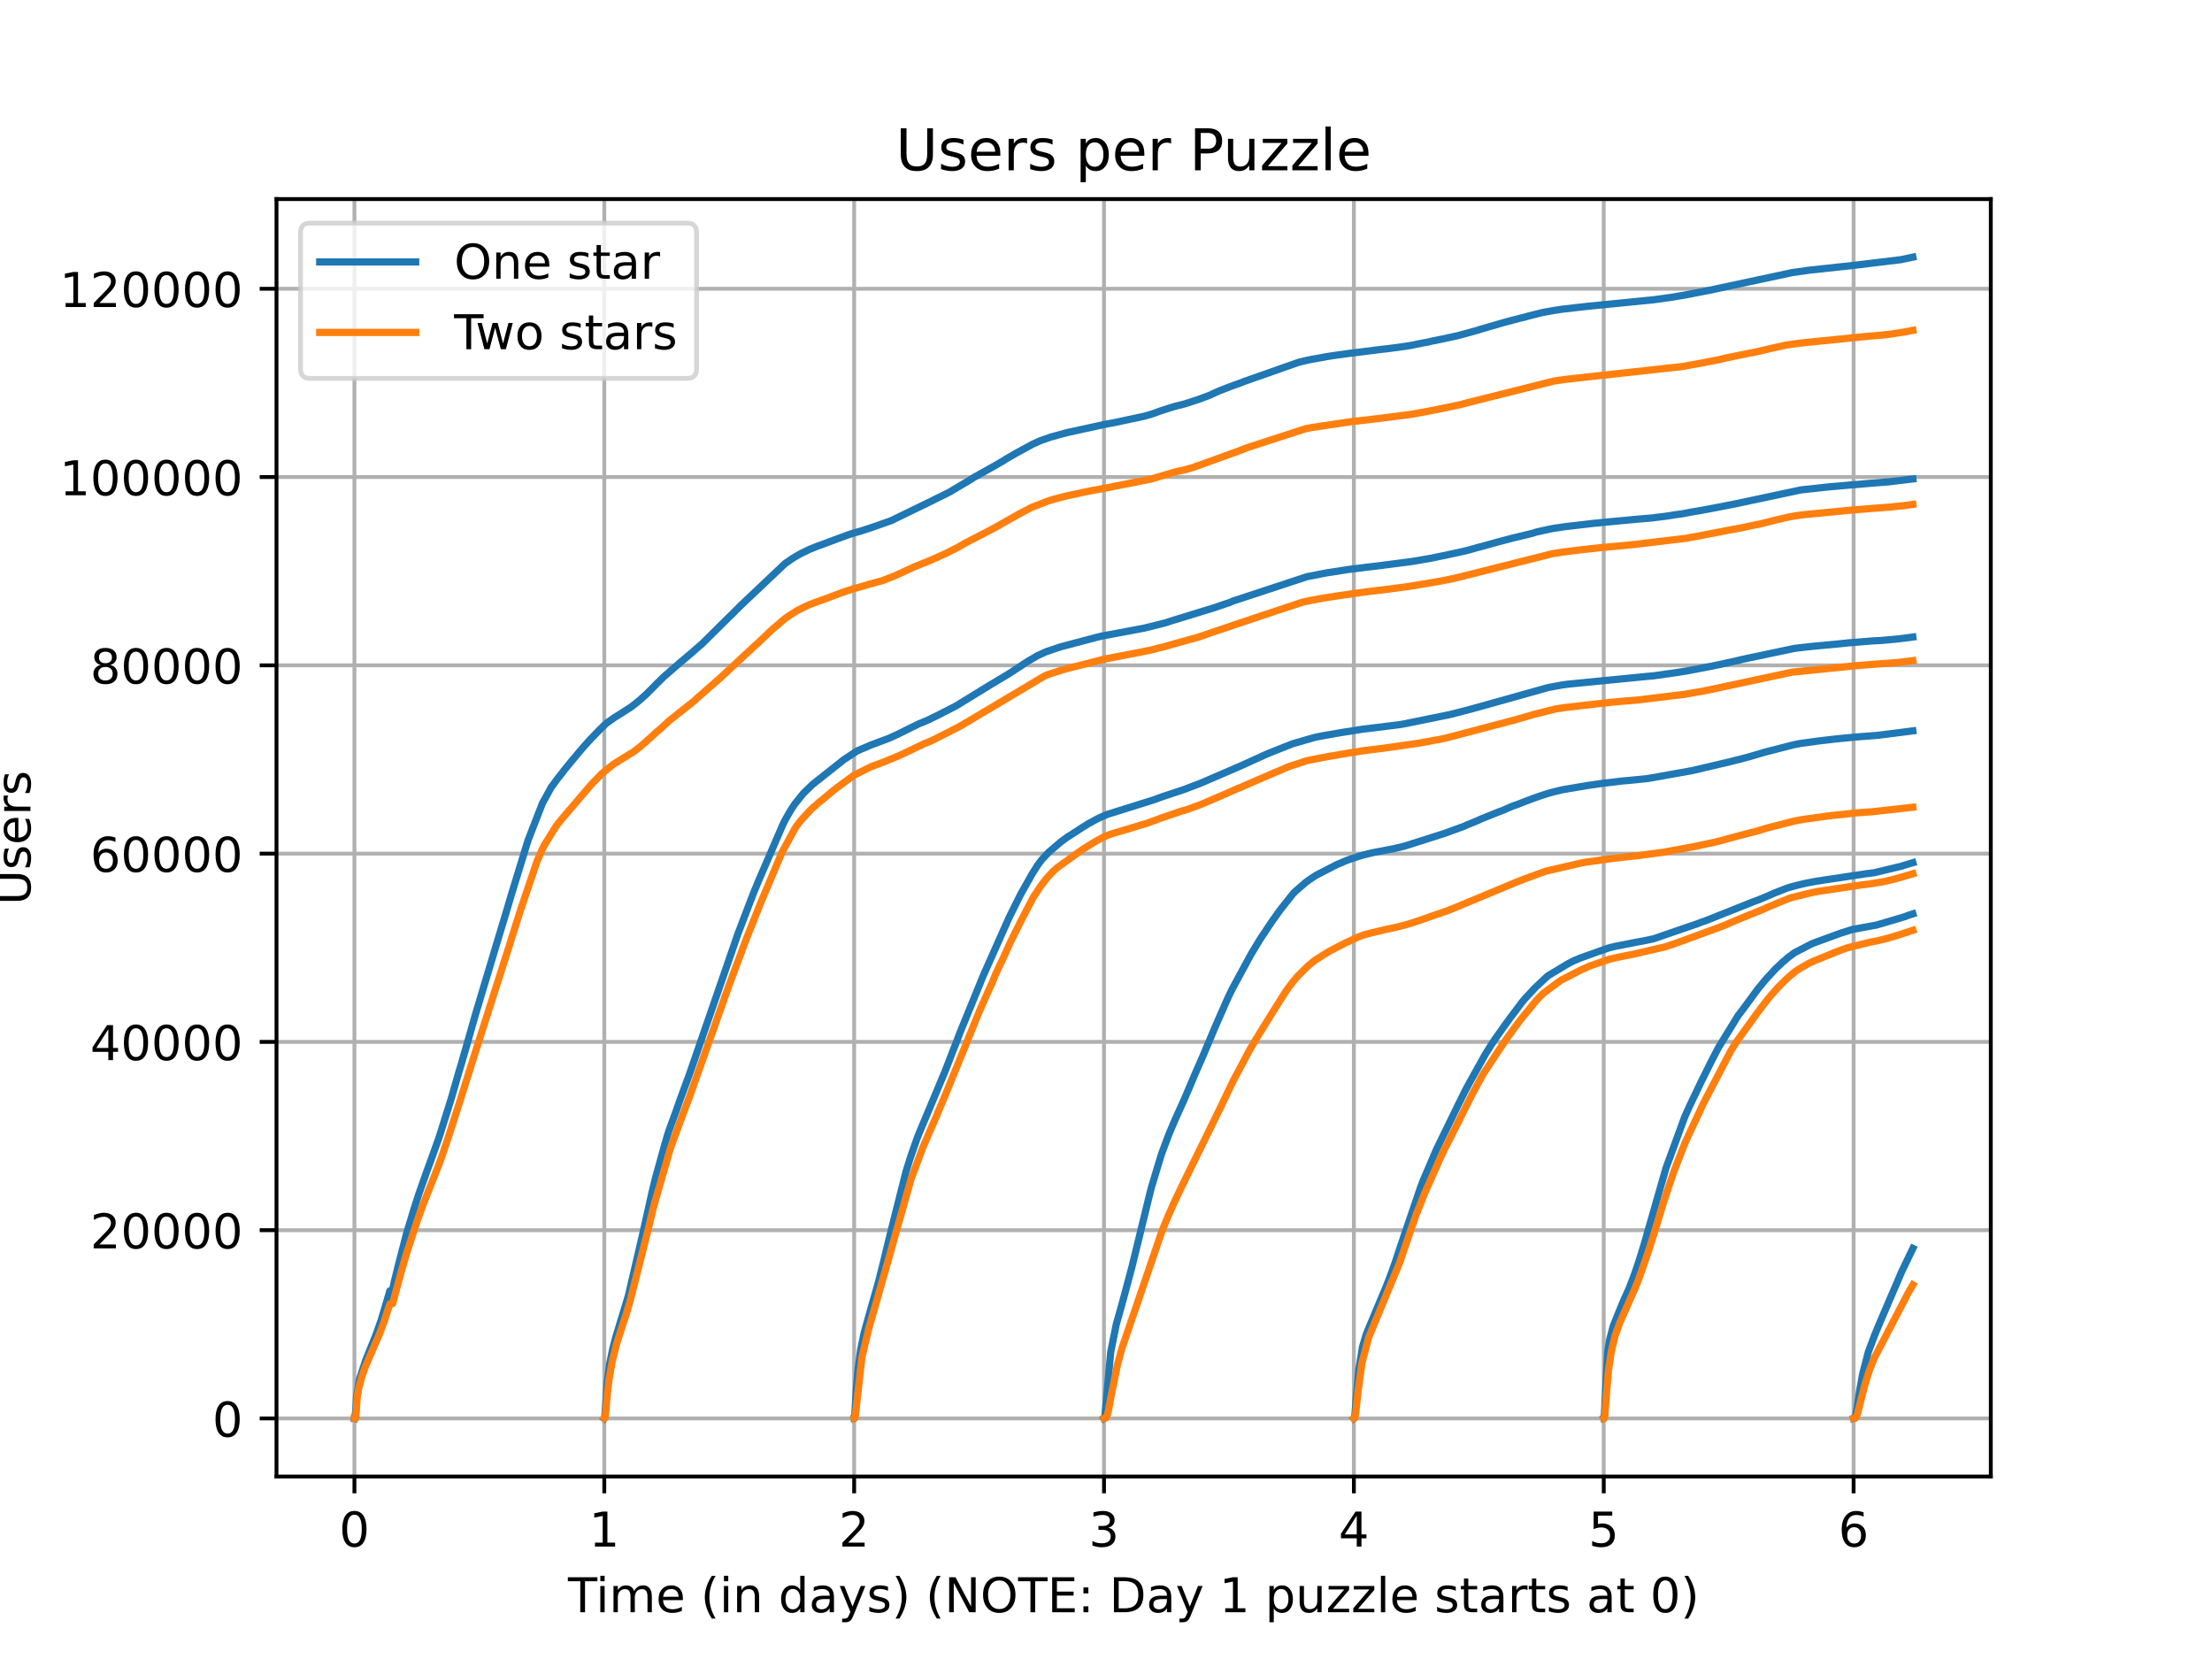 <?xml version="1.0" encoding="utf-8" standalone="no"?>
<!DOCTYPE svg PUBLIC "-//W3C//DTD SVG 1.1//EN"
  "http://www.w3.org/Graphics/SVG/1.1/DTD/svg11.dtd">
<!-- Created with matplotlib (https://matplotlib.org/) -->
<svg height="345.6pt" version="1.1" viewBox="0 0 460.8 345.6" width="460.8pt" xmlns="http://www.w3.org/2000/svg" xmlns:xlink="http://www.w3.org/1999/xlink">
 <defs>
  <style type="text/css">*{stroke-linecap:butt;stroke-linejoin:round;}</style>
 </defs>
 <g id="figure_1">
  <g id="patch_1">
   <path d="M 0 345.6 
L 460.8 345.6 
L 460.8 0 
L 0 0 
z
" style="fill:#ffffff;"/>
  </g>
  <g id="axes_1">
   <g id="patch_2">
    <path d="M 57.6 307.584 
L 414.72 307.584 
L 414.72 41.472 
L 57.6 41.472 
z
" style="fill:#ffffff;"/>
   </g>
   <g id="matplotlib.axis_1">
    <g id="xtick_1">
     <g id="line2d_1">
      <path clip-path="url(#p10bacda19c)" d="M 73.833 307.584 
L 73.833 41.472 
" style="fill:none;stroke:#b0b0b0;stroke-linecap:square;stroke-width:0.8;"/>
     </g>
     <g id="line2d_2">
      <defs>
       <path d="M 0 0 
L 0 3.5 
" id="ma9c0b38d3c" style="stroke:#000000;stroke-width:0.8;"/>
      </defs>
      <g>
       <use style="stroke:#000000;stroke-width:0.8;" x="73.833" xlink:href="#ma9c0b38d3c" y="307.584"/>
      </g>
     </g>
     <g id="text_1">
      <!-- 0 -->
      <g transform="translate(70.651 322.182)scale(0.1 -0.1)">
       <defs>
        <path d="M 31.781 66.406 
Q 24.172 66.406 20.328 58.906 
Q 16.5 51.422 16.5 36.375 
Q 16.5 21.391 20.328 13.891 
Q 24.172 6.391 31.781 6.391 
Q 39.453 6.391 43.281 13.891 
Q 47.125 21.391 47.125 36.375 
Q 47.125 51.422 43.281 58.906 
Q 39.453 66.406 31.781 66.406 
z
M 31.781 74.219 
Q 44.047 74.219 50.516 64.516 
Q 56.984 54.828 56.984 36.375 
Q 56.984 17.969 50.516 8.266 
Q 44.047 -1.422 31.781 -1.422 
Q 19.531 -1.422 13.062 8.266 
Q 6.594 17.969 6.594 36.375 
Q 6.594 54.828 13.062 64.516 
Q 19.531 74.219 31.781 74.219 
z
" id="DejaVuSans-48"/>
       </defs>
       <use xlink:href="#DejaVuSans-48"/>
      </g>
     </g>
    </g>
    <g id="xtick_2">
     <g id="line2d_3">
      <path clip-path="url(#p10bacda19c)" d="M 125.884 307.584 
L 125.884 41.472 
" style="fill:none;stroke:#b0b0b0;stroke-linecap:square;stroke-width:0.8;"/>
     </g>
     <g id="line2d_4">
      <g>
       <use style="stroke:#000000;stroke-width:0.8;" x="125.884" xlink:href="#ma9c0b38d3c" y="307.584"/>
      </g>
     </g>
     <g id="text_2">
      <!-- 1 -->
      <g transform="translate(122.703 322.182)scale(0.1 -0.1)">
       <defs>
        <path d="M 12.406 8.297 
L 28.516 8.297 
L 28.516 63.922 
L 10.984 60.406 
L 10.984 69.391 
L 28.422 72.906 
L 38.281 72.906 
L 38.281 8.297 
L 54.391 8.297 
L 54.391 0 
L 12.406 0 
z
" id="DejaVuSans-49"/>
       </defs>
       <use xlink:href="#DejaVuSans-49"/>
      </g>
     </g>
    </g>
    <g id="xtick_3">
     <g id="line2d_5">
      <path clip-path="url(#p10bacda19c)" d="M 177.936 307.584 
L 177.936 41.472 
" style="fill:none;stroke:#b0b0b0;stroke-linecap:square;stroke-width:0.8;"/>
     </g>
     <g id="line2d_6">
      <g>
       <use style="stroke:#000000;stroke-width:0.8;" x="177.936" xlink:href="#ma9c0b38d3c" y="307.584"/>
      </g>
     </g>
     <g id="text_3">
      <!-- 2 -->
      <g transform="translate(174.754 322.182)scale(0.1 -0.1)">
       <defs>
        <path d="M 19.188 8.297 
L 53.609 8.297 
L 53.609 0 
L 7.328 0 
L 7.328 8.297 
Q 12.938 14.109 22.625 23.891 
Q 32.328 33.688 34.812 36.531 
Q 39.547 41.844 41.422 45.531 
Q 43.312 49.219 43.312 52.781 
Q 43.312 58.594 39.234 62.25 
Q 35.156 65.922 28.609 65.922 
Q 23.969 65.922 18.812 64.312 
Q 13.672 62.703 7.812 59.422 
L 7.812 69.391 
Q 13.766 71.781 18.938 73 
Q 24.125 74.219 28.422 74.219 
Q 39.75 74.219 46.484 68.547 
Q 53.219 62.891 53.219 53.422 
Q 53.219 48.922 51.531 44.891 
Q 49.859 40.875 45.406 35.406 
Q 44.188 33.984 37.641 27.219 
Q 31.109 20.453 19.188 8.297 
z
" id="DejaVuSans-50"/>
       </defs>
       <use xlink:href="#DejaVuSans-50"/>
      </g>
     </g>
    </g>
    <g id="xtick_4">
     <g id="line2d_7">
      <path clip-path="url(#p10bacda19c)" d="M 229.987 307.584 
L 229.987 41.472 
" style="fill:none;stroke:#b0b0b0;stroke-linecap:square;stroke-width:0.8;"/>
     </g>
     <g id="line2d_8">
      <g>
       <use style="stroke:#000000;stroke-width:0.8;" x="229.987" xlink:href="#ma9c0b38d3c" y="307.584"/>
      </g>
     </g>
     <g id="text_4">
      <!-- 3 -->
      <g transform="translate(226.806 322.182)scale(0.1 -0.1)">
       <defs>
        <path d="M 40.578 39.312 
Q 47.656 37.797 51.625 33 
Q 55.609 28.219 55.609 21.188 
Q 55.609 10.406 48.188 4.484 
Q 40.766 -1.422 27.094 -1.422 
Q 22.516 -1.422 17.656 -0.516 
Q 12.797 0.391 7.625 2.203 
L 7.625 11.719 
Q 11.719 9.328 16.594 8.109 
Q 21.484 6.891 26.812 6.891 
Q 36.078 6.891 40.938 10.547 
Q 45.797 14.203 45.797 21.188 
Q 45.797 27.641 41.281 31.266 
Q 36.766 34.906 28.719 34.906 
L 20.219 34.906 
L 20.219 43.016 
L 29.109 43.016 
Q 36.375 43.016 40.234 45.922 
Q 44.094 48.828 44.094 54.297 
Q 44.094 59.906 40.109 62.906 
Q 36.141 65.922 28.719 65.922 
Q 24.656 65.922 20.016 65.031 
Q 15.375 64.156 9.812 62.312 
L 9.812 71.094 
Q 15.438 72.656 20.344 73.438 
Q 25.25 74.219 29.594 74.219 
Q 40.828 74.219 47.359 69.109 
Q 53.906 64.016 53.906 55.328 
Q 53.906 49.266 50.438 45.094 
Q 46.969 40.922 40.578 39.312 
z
" id="DejaVuSans-51"/>
       </defs>
       <use xlink:href="#DejaVuSans-51"/>
      </g>
     </g>
    </g>
    <g id="xtick_5">
     <g id="line2d_9">
      <path clip-path="url(#p10bacda19c)" d="M 282.038 307.584 
L 282.038 41.472 
" style="fill:none;stroke:#b0b0b0;stroke-linecap:square;stroke-width:0.8;"/>
     </g>
     <g id="line2d_10">
      <g>
       <use style="stroke:#000000;stroke-width:0.8;" x="282.038" xlink:href="#ma9c0b38d3c" y="307.584"/>
      </g>
     </g>
     <g id="text_5">
      <!-- 4 -->
      <g transform="translate(278.857 322.182)scale(0.1 -0.1)">
       <defs>
        <path d="M 37.797 64.312 
L 12.891 25.391 
L 37.797 25.391 
z
M 35.203 72.906 
L 47.609 72.906 
L 47.609 25.391 
L 58.016 25.391 
L 58.016 17.188 
L 47.609 17.188 
L 47.609 0 
L 37.797 0 
L 37.797 17.188 
L 4.891 17.188 
L 4.891 26.703 
z
" id="DejaVuSans-52"/>
       </defs>
       <use xlink:href="#DejaVuSans-52"/>
      </g>
     </g>
    </g>
    <g id="xtick_6">
     <g id="line2d_11">
      <path clip-path="url(#p10bacda19c)" d="M 334.09 307.584 
L 334.09 41.472 
" style="fill:none;stroke:#b0b0b0;stroke-linecap:square;stroke-width:0.8;"/>
     </g>
     <g id="line2d_12">
      <g>
       <use style="stroke:#000000;stroke-width:0.8;" x="334.09" xlink:href="#ma9c0b38d3c" y="307.584"/>
      </g>
     </g>
     <g id="text_6">
      <!-- 5 -->
      <g transform="translate(330.909 322.182)scale(0.1 -0.1)">
       <defs>
        <path d="M 10.797 72.906 
L 49.516 72.906 
L 49.516 64.594 
L 19.828 64.594 
L 19.828 46.734 
Q 21.969 47.469 24.109 47.828 
Q 26.266 48.188 28.422 48.188 
Q 40.625 48.188 47.75 41.5 
Q 54.891 34.812 54.891 23.391 
Q 54.891 11.625 47.562 5.094 
Q 40.234 -1.422 26.906 -1.422 
Q 22.312 -1.422 17.547 -0.641 
Q 12.797 0.141 7.719 1.703 
L 7.719 11.625 
Q 12.109 9.234 16.797 8.062 
Q 21.484 6.891 26.703 6.891 
Q 35.156 6.891 40.078 11.328 
Q 45.016 15.766 45.016 23.391 
Q 45.016 31 40.078 35.438 
Q 35.156 39.891 26.703 39.891 
Q 22.75 39.891 18.812 39.016 
Q 14.891 38.141 10.797 36.281 
z
" id="DejaVuSans-53"/>
       </defs>
       <use xlink:href="#DejaVuSans-53"/>
      </g>
     </g>
    </g>
    <g id="xtick_7">
     <g id="line2d_13">
      <path clip-path="url(#p10bacda19c)" d="M 386.141 307.584 
L 386.141 41.472 
" style="fill:none;stroke:#b0b0b0;stroke-linecap:square;stroke-width:0.8;"/>
     </g>
     <g id="line2d_14">
      <g>
       <use style="stroke:#000000;stroke-width:0.8;" x="386.141" xlink:href="#ma9c0b38d3c" y="307.584"/>
      </g>
     </g>
     <g id="text_7">
      <!-- 6 -->
      <g transform="translate(382.96 322.182)scale(0.1 -0.1)">
       <defs>
        <path d="M 33.016 40.375 
Q 26.375 40.375 22.484 35.828 
Q 18.609 31.297 18.609 23.391 
Q 18.609 15.531 22.484 10.953 
Q 26.375 6.391 33.016 6.391 
Q 39.656 6.391 43.531 10.953 
Q 47.406 15.531 47.406 23.391 
Q 47.406 31.297 43.531 35.828 
Q 39.656 40.375 33.016 40.375 
z
M 52.594 71.297 
L 52.594 62.312 
Q 48.875 64.062 45.094 64.984 
Q 41.312 65.922 37.594 65.922 
Q 27.828 65.922 22.672 59.328 
Q 17.531 52.734 16.797 39.406 
Q 19.672 43.656 24.016 45.922 
Q 28.375 48.188 33.594 48.188 
Q 44.578 48.188 50.953 41.516 
Q 57.328 34.859 57.328 23.391 
Q 57.328 12.156 50.688 5.359 
Q 44.047 -1.422 33.016 -1.422 
Q 20.359 -1.422 13.672 8.266 
Q 6.984 17.969 6.984 36.375 
Q 6.984 53.656 15.188 63.938 
Q 23.391 74.219 37.203 74.219 
Q 40.922 74.219 44.703 73.484 
Q 48.484 72.75 52.594 71.297 
z
" id="DejaVuSans-54"/>
       </defs>
       <use xlink:href="#DejaVuSans-54"/>
      </g>
     </g>
    </g>
    <g id="text_8">
     <!-- Time (in days) (NOTE: Day 1 puzzle starts at 0) -->
     <g transform="translate(118.321 335.861)scale(0.1 -0.1)">
      <defs>
       <path d="M -0.297 72.906 
L 61.375 72.906 
L 61.375 64.594 
L 35.5 64.594 
L 35.5 0 
L 25.594 0 
L 25.594 64.594 
L -0.297 64.594 
z
" id="DejaVuSans-84"/>
       <path d="M 9.422 54.688 
L 18.406 54.688 
L 18.406 0 
L 9.422 0 
z
M 9.422 75.984 
L 18.406 75.984 
L 18.406 64.594 
L 9.422 64.594 
z
" id="DejaVuSans-105"/>
       <path d="M 52 44.188 
Q 55.375 50.25 60.062 53.125 
Q 64.75 56 71.094 56 
Q 79.641 56 84.281 50.016 
Q 88.922 44.047 88.922 33.016 
L 88.922 0 
L 79.891 0 
L 79.891 32.719 
Q 79.891 40.578 77.094 44.375 
Q 74.312 48.188 68.609 48.188 
Q 61.625 48.188 57.562 43.547 
Q 53.516 38.922 53.516 30.906 
L 53.516 0 
L 44.484 0 
L 44.484 32.719 
Q 44.484 40.625 41.703 44.406 
Q 38.922 48.188 33.109 48.188 
Q 26.219 48.188 22.156 43.531 
Q 18.109 38.875 18.109 30.906 
L 18.109 0 
L 9.078 0 
L 9.078 54.688 
L 18.109 54.688 
L 18.109 46.188 
Q 21.188 51.219 25.484 53.609 
Q 29.781 56 35.688 56 
Q 41.656 56 45.828 52.969 
Q 50 49.953 52 44.188 
z
" id="DejaVuSans-109"/>
       <path d="M 56.203 29.594 
L 56.203 25.203 
L 14.891 25.203 
Q 15.484 15.922 20.484 11.062 
Q 25.484 6.203 34.422 6.203 
Q 39.594 6.203 44.453 7.469 
Q 49.312 8.734 54.109 11.281 
L 54.109 2.781 
Q 49.266 0.734 44.188 -0.344 
Q 39.109 -1.422 33.891 -1.422 
Q 20.797 -1.422 13.156 6.188 
Q 5.516 13.812 5.516 26.812 
Q 5.516 40.234 12.766 48.109 
Q 20.016 56 32.328 56 
Q 43.359 56 49.781 48.891 
Q 56.203 41.797 56.203 29.594 
z
M 47.219 32.234 
Q 47.125 39.594 43.094 43.984 
Q 39.062 48.391 32.422 48.391 
Q 24.906 48.391 20.391 44.141 
Q 15.875 39.891 15.188 32.172 
z
" id="DejaVuSans-101"/>
       <path id="DejaVuSans-32"/>
       <path d="M 31 75.875 
Q 24.469 64.656 21.281 53.656 
Q 18.109 42.672 18.109 31.391 
Q 18.109 20.125 21.312 9.062 
Q 24.516 -2 31 -13.188 
L 23.188 -13.188 
Q 15.875 -1.703 12.234 9.375 
Q 8.594 20.453 8.594 31.391 
Q 8.594 42.281 12.203 53.312 
Q 15.828 64.359 23.188 75.875 
z
" id="DejaVuSans-40"/>
       <path d="M 54.891 33.016 
L 54.891 0 
L 45.906 0 
L 45.906 32.719 
Q 45.906 40.484 42.875 44.328 
Q 39.844 48.188 33.797 48.188 
Q 26.516 48.188 22.312 43.547 
Q 18.109 38.922 18.109 30.906 
L 18.109 0 
L 9.078 0 
L 9.078 54.688 
L 18.109 54.688 
L 18.109 46.188 
Q 21.344 51.125 25.703 53.562 
Q 30.078 56 35.797 56 
Q 45.219 56 50.047 50.172 
Q 54.891 44.344 54.891 33.016 
z
" id="DejaVuSans-110"/>
       <path d="M 45.406 46.391 
L 45.406 75.984 
L 54.391 75.984 
L 54.391 0 
L 45.406 0 
L 45.406 8.203 
Q 42.578 3.328 38.25 0.953 
Q 33.938 -1.422 27.875 -1.422 
Q 17.969 -1.422 11.734 6.484 
Q 5.516 14.406 5.516 27.297 
Q 5.516 40.188 11.734 48.094 
Q 17.969 56 27.875 56 
Q 33.938 56 38.25 53.625 
Q 42.578 51.266 45.406 46.391 
z
M 14.797 27.297 
Q 14.797 17.391 18.875 11.75 
Q 22.953 6.109 30.078 6.109 
Q 37.203 6.109 41.297 11.75 
Q 45.406 17.391 45.406 27.297 
Q 45.406 37.203 41.297 42.844 
Q 37.203 48.484 30.078 48.484 
Q 22.953 48.484 18.875 42.844 
Q 14.797 37.203 14.797 27.297 
z
" id="DejaVuSans-100"/>
       <path d="M 34.281 27.484 
Q 23.391 27.484 19.188 25 
Q 14.984 22.516 14.984 16.5 
Q 14.984 11.719 18.141 8.906 
Q 21.297 6.109 26.703 6.109 
Q 34.188 6.109 38.703 11.406 
Q 43.219 16.703 43.219 25.484 
L 43.219 27.484 
z
M 52.203 31.203 
L 52.203 0 
L 43.219 0 
L 43.219 8.297 
Q 40.141 3.328 35.547 0.953 
Q 30.953 -1.422 24.312 -1.422 
Q 15.922 -1.422 10.953 3.297 
Q 6 8.016 6 15.922 
Q 6 25.141 12.172 29.828 
Q 18.359 34.516 30.609 34.516 
L 43.219 34.516 
L 43.219 35.406 
Q 43.219 41.609 39.141 45 
Q 35.062 48.391 27.688 48.391 
Q 23 48.391 18.547 47.266 
Q 14.109 46.141 10.016 43.891 
L 10.016 52.203 
Q 14.938 54.109 19.578 55.047 
Q 24.219 56 28.609 56 
Q 40.484 56 46.344 49.844 
Q 52.203 43.703 52.203 31.203 
z
" id="DejaVuSans-97"/>
       <path d="M 32.172 -5.078 
Q 28.375 -14.844 24.75 -17.812 
Q 21.141 -20.797 15.094 -20.797 
L 7.906 -20.797 
L 7.906 -13.281 
L 13.188 -13.281 
Q 16.891 -13.281 18.938 -11.516 
Q 21 -9.766 23.484 -3.219 
L 25.094 0.875 
L 2.984 54.688 
L 12.5 54.688 
L 29.594 11.922 
L 46.688 54.688 
L 56.203 54.688 
z
" id="DejaVuSans-121"/>
       <path d="M 44.281 53.078 
L 44.281 44.578 
Q 40.484 46.531 36.375 47.5 
Q 32.281 48.484 27.875 48.484 
Q 21.188 48.484 17.844 46.438 
Q 14.5 44.391 14.5 40.281 
Q 14.5 37.156 16.891 35.375 
Q 19.281 33.594 26.516 31.984 
L 29.594 31.297 
Q 39.156 29.25 43.188 25.516 
Q 47.219 21.781 47.219 15.094 
Q 47.219 7.469 41.188 3.016 
Q 35.156 -1.422 24.609 -1.422 
Q 20.219 -1.422 15.453 -0.562 
Q 10.688 0.297 5.422 2 
L 5.422 11.281 
Q 10.406 8.688 15.234 7.391 
Q 20.062 6.109 24.812 6.109 
Q 31.156 6.109 34.562 8.281 
Q 37.984 10.453 37.984 14.406 
Q 37.984 18.062 35.516 20.016 
Q 33.062 21.969 24.703 23.781 
L 21.578 24.516 
Q 13.234 26.266 9.516 29.906 
Q 5.812 33.547 5.812 39.891 
Q 5.812 47.609 11.281 51.797 
Q 16.75 56 26.812 56 
Q 31.781 56 36.172 55.266 
Q 40.578 54.547 44.281 53.078 
z
" id="DejaVuSans-115"/>
       <path d="M 8.016 75.875 
L 15.828 75.875 
Q 23.141 64.359 26.781 53.312 
Q 30.422 42.281 30.422 31.391 
Q 30.422 20.453 26.781 9.375 
Q 23.141 -1.703 15.828 -13.188 
L 8.016 -13.188 
Q 14.5 -2 17.703 9.062 
Q 20.906 20.125 20.906 31.391 
Q 20.906 42.672 17.703 53.656 
Q 14.5 64.656 8.016 75.875 
z
" id="DejaVuSans-41"/>
       <path d="M 9.812 72.906 
L 23.094 72.906 
L 55.422 11.922 
L 55.422 72.906 
L 64.984 72.906 
L 64.984 0 
L 51.703 0 
L 19.391 60.984 
L 19.391 0 
L 9.812 0 
z
" id="DejaVuSans-78"/>
       <path d="M 39.406 66.219 
Q 28.656 66.219 22.328 58.203 
Q 16.016 50.203 16.016 36.375 
Q 16.016 22.609 22.328 14.594 
Q 28.656 6.594 39.406 6.594 
Q 50.141 6.594 56.422 14.594 
Q 62.703 22.609 62.703 36.375 
Q 62.703 50.203 56.422 58.203 
Q 50.141 66.219 39.406 66.219 
z
M 39.406 74.219 
Q 54.734 74.219 63.906 63.938 
Q 73.094 53.656 73.094 36.375 
Q 73.094 19.141 63.906 8.859 
Q 54.734 -1.422 39.406 -1.422 
Q 24.031 -1.422 14.812 8.828 
Q 5.609 19.094 5.609 36.375 
Q 5.609 53.656 14.812 63.938 
Q 24.031 74.219 39.406 74.219 
z
" id="DejaVuSans-79"/>
       <path d="M 9.812 72.906 
L 55.906 72.906 
L 55.906 64.594 
L 19.672 64.594 
L 19.672 43.016 
L 54.391 43.016 
L 54.391 34.719 
L 19.672 34.719 
L 19.672 8.297 
L 56.781 8.297 
L 56.781 0 
L 9.812 0 
z
" id="DejaVuSans-69"/>
       <path d="M 11.719 12.406 
L 22.016 12.406 
L 22.016 0 
L 11.719 0 
z
M 11.719 51.703 
L 22.016 51.703 
L 22.016 39.312 
L 11.719 39.312 
z
" id="DejaVuSans-58"/>
       <path d="M 19.672 64.797 
L 19.672 8.109 
L 31.594 8.109 
Q 46.688 8.109 53.688 14.938 
Q 60.688 21.781 60.688 36.531 
Q 60.688 51.172 53.688 57.984 
Q 46.688 64.797 31.594 64.797 
z
M 9.812 72.906 
L 30.078 72.906 
Q 51.266 72.906 61.172 64.094 
Q 71.094 55.281 71.094 36.531 
Q 71.094 17.672 61.125 8.828 
Q 51.172 0 30.078 0 
L 9.812 0 
z
" id="DejaVuSans-68"/>
       <path d="M 18.109 8.203 
L 18.109 -20.797 
L 9.078 -20.797 
L 9.078 54.688 
L 18.109 54.688 
L 18.109 46.391 
Q 20.953 51.266 25.266 53.625 
Q 29.594 56 35.594 56 
Q 45.562 56 51.781 48.094 
Q 58.016 40.188 58.016 27.297 
Q 58.016 14.406 51.781 6.484 
Q 45.562 -1.422 35.594 -1.422 
Q 29.594 -1.422 25.266 0.953 
Q 20.953 3.328 18.109 8.203 
z
M 48.688 27.297 
Q 48.688 37.203 44.609 42.844 
Q 40.531 48.484 33.406 48.484 
Q 26.266 48.484 22.188 42.844 
Q 18.109 37.203 18.109 27.297 
Q 18.109 17.391 22.188 11.75 
Q 26.266 6.109 33.406 6.109 
Q 40.531 6.109 44.609 11.75 
Q 48.688 17.391 48.688 27.297 
z
" id="DejaVuSans-112"/>
       <path d="M 8.5 21.578 
L 8.5 54.688 
L 17.484 54.688 
L 17.484 21.922 
Q 17.484 14.156 20.5 10.266 
Q 23.531 6.391 29.594 6.391 
Q 36.859 6.391 41.078 11.031 
Q 45.312 15.672 45.312 23.688 
L 45.312 54.688 
L 54.297 54.688 
L 54.297 0 
L 45.312 0 
L 45.312 8.406 
Q 42.047 3.422 37.719 1 
Q 33.406 -1.422 27.688 -1.422 
Q 18.266 -1.422 13.375 4.438 
Q 8.5 10.297 8.5 21.578 
z
M 31.109 56 
z
" id="DejaVuSans-117"/>
       <path d="M 5.516 54.688 
L 48.188 54.688 
L 48.188 46.484 
L 14.406 7.172 
L 48.188 7.172 
L 48.188 0 
L 4.297 0 
L 4.297 8.203 
L 38.094 47.516 
L 5.516 47.516 
z
" id="DejaVuSans-122"/>
       <path d="M 9.422 75.984 
L 18.406 75.984 
L 18.406 0 
L 9.422 0 
z
" id="DejaVuSans-108"/>
       <path d="M 18.312 70.219 
L 18.312 54.688 
L 36.812 54.688 
L 36.812 47.703 
L 18.312 47.703 
L 18.312 18.016 
Q 18.312 11.328 20.141 9.422 
Q 21.969 7.516 27.594 7.516 
L 36.812 7.516 
L 36.812 0 
L 27.594 0 
Q 17.188 0 13.234 3.875 
Q 9.281 7.766 9.281 18.016 
L 9.281 47.703 
L 2.688 47.703 
L 2.688 54.688 
L 9.281 54.688 
L 9.281 70.219 
z
" id="DejaVuSans-116"/>
       <path d="M 41.109 46.297 
Q 39.594 47.172 37.812 47.578 
Q 36.031 48 33.891 48 
Q 26.266 48 22.188 43.047 
Q 18.109 38.094 18.109 28.812 
L 18.109 0 
L 9.078 0 
L 9.078 54.688 
L 18.109 54.688 
L 18.109 46.188 
Q 20.953 51.172 25.484 53.578 
Q 30.031 56 36.531 56 
Q 37.453 56 38.578 55.875 
Q 39.703 55.766 41.062 55.516 
z
" id="DejaVuSans-114"/>
      </defs>
      <use xlink:href="#DejaVuSans-84"/>
      <use x="57.959" xlink:href="#DejaVuSans-105"/>
      <use x="85.742" xlink:href="#DejaVuSans-109"/>
      <use x="183.154" xlink:href="#DejaVuSans-101"/>
      <use x="244.678" xlink:href="#DejaVuSans-32"/>
      <use x="276.465" xlink:href="#DejaVuSans-40"/>
      <use x="315.479" xlink:href="#DejaVuSans-105"/>
      <use x="343.262" xlink:href="#DejaVuSans-110"/>
      <use x="406.641" xlink:href="#DejaVuSans-32"/>
      <use x="438.428" xlink:href="#DejaVuSans-100"/>
      <use x="501.904" xlink:href="#DejaVuSans-97"/>
      <use x="563.184" xlink:href="#DejaVuSans-121"/>
      <use x="622.363" xlink:href="#DejaVuSans-115"/>
      <use x="674.463" xlink:href="#DejaVuSans-41"/>
      <use x="713.477" xlink:href="#DejaVuSans-32"/>
      <use x="745.264" xlink:href="#DejaVuSans-40"/>
      <use x="784.277" xlink:href="#DejaVuSans-78"/>
      <use x="859.082" xlink:href="#DejaVuSans-79"/>
      <use x="937.793" xlink:href="#DejaVuSans-84"/>
      <use x="998.877" xlink:href="#DejaVuSans-69"/>
      <use x="1062.061" xlink:href="#DejaVuSans-58"/>
      <use x="1095.752" xlink:href="#DejaVuSans-32"/>
      <use x="1127.539" xlink:href="#DejaVuSans-68"/>
      <use x="1204.541" xlink:href="#DejaVuSans-97"/>
      <use x="1265.82" xlink:href="#DejaVuSans-121"/>
      <use x="1325" xlink:href="#DejaVuSans-32"/>
      <use x="1356.787" xlink:href="#DejaVuSans-49"/>
      <use x="1420.41" xlink:href="#DejaVuSans-32"/>
      <use x="1452.197" xlink:href="#DejaVuSans-112"/>
      <use x="1515.674" xlink:href="#DejaVuSans-117"/>
      <use x="1579.053" xlink:href="#DejaVuSans-122"/>
      <use x="1631.543" xlink:href="#DejaVuSans-122"/>
      <use x="1684.033" xlink:href="#DejaVuSans-108"/>
      <use x="1711.816" xlink:href="#DejaVuSans-101"/>
      <use x="1773.34" xlink:href="#DejaVuSans-32"/>
      <use x="1805.127" xlink:href="#DejaVuSans-115"/>
      <use x="1857.227" xlink:href="#DejaVuSans-116"/>
      <use x="1896.436" xlink:href="#DejaVuSans-97"/>
      <use x="1957.715" xlink:href="#DejaVuSans-114"/>
      <use x="1998.828" xlink:href="#DejaVuSans-116"/>
      <use x="2038.037" xlink:href="#DejaVuSans-115"/>
      <use x="2090.137" xlink:href="#DejaVuSans-32"/>
      <use x="2121.924" xlink:href="#DejaVuSans-97"/>
      <use x="2183.203" xlink:href="#DejaVuSans-116"/>
      <use x="2222.412" xlink:href="#DejaVuSans-32"/>
      <use x="2254.199" xlink:href="#DejaVuSans-48"/>
      <use x="2317.822" xlink:href="#DejaVuSans-41"/>
     </g>
    </g>
   </g>
   <g id="matplotlib.axis_2">
    <g id="ytick_1">
     <g id="line2d_15">
      <path clip-path="url(#p10bacda19c)" d="M 57.6 295.488 
L 414.72 295.488 
" style="fill:none;stroke:#b0b0b0;stroke-linecap:square;stroke-width:0.8;"/>
     </g>
     <g id="line2d_16">
      <defs>
       <path d="M 0 0 
L -3.5 0 
" id="m4410f600bc" style="stroke:#000000;stroke-width:0.8;"/>
      </defs>
      <g>
       <use style="stroke:#000000;stroke-width:0.8;" x="57.6" xlink:href="#m4410f600bc" y="295.488"/>
      </g>
     </g>
     <g id="text_9">
      <!-- 0 -->
      <g transform="translate(44.237 299.287)scale(0.1 -0.1)">
       <use xlink:href="#DejaVuSans-48"/>
      </g>
     </g>
    </g>
    <g id="ytick_2">
     <g id="line2d_17">
      <path clip-path="url(#p10bacda19c)" d="M 57.6 256.266 
L 414.72 256.266 
" style="fill:none;stroke:#b0b0b0;stroke-linecap:square;stroke-width:0.8;"/>
     </g>
     <g id="line2d_18">
      <g>
       <use style="stroke:#000000;stroke-width:0.8;" x="57.6" xlink:href="#m4410f600bc" y="256.266"/>
      </g>
     </g>
     <g id="text_10">
      <!-- 20000 -->
      <g transform="translate(18.788 260.065)scale(0.1 -0.1)">
       <use xlink:href="#DejaVuSans-50"/>
       <use x="63.623" xlink:href="#DejaVuSans-48"/>
       <use x="127.246" xlink:href="#DejaVuSans-48"/>
       <use x="190.869" xlink:href="#DejaVuSans-48"/>
       <use x="254.492" xlink:href="#DejaVuSans-48"/>
      </g>
     </g>
    </g>
    <g id="ytick_3">
     <g id="line2d_19">
      <path clip-path="url(#p10bacda19c)" d="M 57.6 217.043 
L 414.72 217.043 
" style="fill:none;stroke:#b0b0b0;stroke-linecap:square;stroke-width:0.8;"/>
     </g>
     <g id="line2d_20">
      <g>
       <use style="stroke:#000000;stroke-width:0.8;" x="57.6" xlink:href="#m4410f600bc" y="217.043"/>
      </g>
     </g>
     <g id="text_11">
      <!-- 40000 -->
      <g transform="translate(18.788 220.842)scale(0.1 -0.1)">
       <use xlink:href="#DejaVuSans-52"/>
       <use x="63.623" xlink:href="#DejaVuSans-48"/>
       <use x="127.246" xlink:href="#DejaVuSans-48"/>
       <use x="190.869" xlink:href="#DejaVuSans-48"/>
       <use x="254.492" xlink:href="#DejaVuSans-48"/>
      </g>
     </g>
    </g>
    <g id="ytick_4">
     <g id="line2d_21">
      <path clip-path="url(#p10bacda19c)" d="M 57.6 177.821 
L 414.72 177.821 
" style="fill:none;stroke:#b0b0b0;stroke-linecap:square;stroke-width:0.8;"/>
     </g>
     <g id="line2d_22">
      <g>
       <use style="stroke:#000000;stroke-width:0.8;" x="57.6" xlink:href="#m4410f600bc" y="177.821"/>
      </g>
     </g>
     <g id="text_12">
      <!-- 60000 -->
      <g transform="translate(18.788 181.62)scale(0.1 -0.1)">
       <use xlink:href="#DejaVuSans-54"/>
       <use x="63.623" xlink:href="#DejaVuSans-48"/>
       <use x="127.246" xlink:href="#DejaVuSans-48"/>
       <use x="190.869" xlink:href="#DejaVuSans-48"/>
       <use x="254.492" xlink:href="#DejaVuSans-48"/>
      </g>
     </g>
    </g>
    <g id="ytick_5">
     <g id="line2d_23">
      <path clip-path="url(#p10bacda19c)" d="M 57.6 138.598 
L 414.72 138.598 
" style="fill:none;stroke:#b0b0b0;stroke-linecap:square;stroke-width:0.8;"/>
     </g>
     <g id="line2d_24">
      <g>
       <use style="stroke:#000000;stroke-width:0.8;" x="57.6" xlink:href="#m4410f600bc" y="138.598"/>
      </g>
     </g>
     <g id="text_13">
      <!-- 80000 -->
      <g transform="translate(18.788 142.398)scale(0.1 -0.1)">
       <defs>
        <path d="M 31.781 34.625 
Q 24.75 34.625 20.719 30.859 
Q 16.703 27.094 16.703 20.516 
Q 16.703 13.922 20.719 10.156 
Q 24.75 6.391 31.781 6.391 
Q 38.812 6.391 42.859 10.172 
Q 46.922 13.969 46.922 20.516 
Q 46.922 27.094 42.891 30.859 
Q 38.875 34.625 31.781 34.625 
z
M 21.922 38.812 
Q 15.578 40.375 12.031 44.719 
Q 8.5 49.078 8.5 55.328 
Q 8.5 64.062 14.719 69.141 
Q 20.953 74.219 31.781 74.219 
Q 42.672 74.219 48.875 69.141 
Q 55.078 64.062 55.078 55.328 
Q 55.078 49.078 51.531 44.719 
Q 48 40.375 41.703 38.812 
Q 48.828 37.156 52.797 32.312 
Q 56.781 27.484 56.781 20.516 
Q 56.781 9.906 50.312 4.234 
Q 43.844 -1.422 31.781 -1.422 
Q 19.734 -1.422 13.25 4.234 
Q 6.781 9.906 6.781 20.516 
Q 6.781 27.484 10.781 32.312 
Q 14.797 37.156 21.922 38.812 
z
M 18.312 54.391 
Q 18.312 48.734 21.844 45.562 
Q 25.391 42.391 31.781 42.391 
Q 38.141 42.391 41.719 45.562 
Q 45.312 48.734 45.312 54.391 
Q 45.312 60.062 41.719 63.234 
Q 38.141 66.406 31.781 66.406 
Q 25.391 66.406 21.844 63.234 
Q 18.312 60.062 18.312 54.391 
z
" id="DejaVuSans-56"/>
       </defs>
       <use xlink:href="#DejaVuSans-56"/>
       <use x="63.623" xlink:href="#DejaVuSans-48"/>
       <use x="127.246" xlink:href="#DejaVuSans-48"/>
       <use x="190.869" xlink:href="#DejaVuSans-48"/>
       <use x="254.492" xlink:href="#DejaVuSans-48"/>
      </g>
     </g>
    </g>
    <g id="ytick_6">
     <g id="line2d_25">
      <path clip-path="url(#p10bacda19c)" d="M 57.6 99.376 
L 414.72 99.376 
" style="fill:none;stroke:#b0b0b0;stroke-linecap:square;stroke-width:0.8;"/>
     </g>
     <g id="line2d_26">
      <g>
       <use style="stroke:#000000;stroke-width:0.8;" x="57.6" xlink:href="#m4410f600bc" y="99.376"/>
      </g>
     </g>
     <g id="text_14">
      <!-- 100000 -->
      <g transform="translate(12.425 103.175)scale(0.1 -0.1)">
       <use xlink:href="#DejaVuSans-49"/>
       <use x="63.623" xlink:href="#DejaVuSans-48"/>
       <use x="127.246" xlink:href="#DejaVuSans-48"/>
       <use x="190.869" xlink:href="#DejaVuSans-48"/>
       <use x="254.492" xlink:href="#DejaVuSans-48"/>
       <use x="318.115" xlink:href="#DejaVuSans-48"/>
      </g>
     </g>
    </g>
    <g id="ytick_7">
     <g id="line2d_27">
      <path clip-path="url(#p10bacda19c)" d="M 57.6 60.153 
L 414.72 60.153 
" style="fill:none;stroke:#b0b0b0;stroke-linecap:square;stroke-width:0.8;"/>
     </g>
     <g id="line2d_28">
      <g>
       <use style="stroke:#000000;stroke-width:0.8;" x="57.6" xlink:href="#m4410f600bc" y="60.153"/>
      </g>
     </g>
     <g id="text_15">
      <!-- 120000 -->
      <g transform="translate(12.425 63.953)scale(0.1 -0.1)">
       <use xlink:href="#DejaVuSans-49"/>
       <use x="63.623" xlink:href="#DejaVuSans-50"/>
       <use x="127.246" xlink:href="#DejaVuSans-48"/>
       <use x="190.869" xlink:href="#DejaVuSans-48"/>
       <use x="254.492" xlink:href="#DejaVuSans-48"/>
       <use x="318.115" xlink:href="#DejaVuSans-48"/>
      </g>
     </g>
    </g>
    <g id="text_16">
     <!-- Users -->
     <g transform="translate(6.345 188.529)rotate(-90)scale(0.1 -0.1)">
      <defs>
       <path d="M 8.688 72.906 
L 18.609 72.906 
L 18.609 28.609 
Q 18.609 16.891 22.844 11.734 
Q 27.094 6.594 36.625 6.594 
Q 46.094 6.594 50.344 11.734 
Q 54.594 16.891 54.594 28.609 
L 54.594 72.906 
L 64.5 72.906 
L 64.5 27.391 
Q 64.5 13.141 57.438 5.859 
Q 50.391 -1.422 36.625 -1.422 
Q 22.797 -1.422 15.734 5.859 
Q 8.688 13.141 8.688 27.391 
z
" id="DejaVuSans-85"/>
      </defs>
      <use xlink:href="#DejaVuSans-85"/>
      <use x="73.193" xlink:href="#DejaVuSans-115"/>
      <use x="125.293" xlink:href="#DejaVuSans-101"/>
      <use x="186.816" xlink:href="#DejaVuSans-114"/>
      <use x="227.93" xlink:href="#DejaVuSans-115"/>
     </g>
    </g>
   </g>
   <g id="line2d_29">
    <path clip-path="url(#p10bacda19c)" d="M 73.833 295.488 
L 74.101 294.09 
L 74.281 291.007 
L 74.868 287.396 
L 76.18 283.39 
L 78.329 278.056 
L 79.19 275.628 
L 79.338 275.222 
L 80.339 271.9 
L 80.339 271.9 
L 81.205 268.923 
L 81.781 268.732 
L 82.068 267.293 
L 83.074 263.222 
L 84.711 256.909 
L 86.193 252.037 
L 86.427 251.275 
L 87.232 248.778 
L 88.954 243.895 
L 89.396 242.708 
L 91.47 236.937 
L 94.014 228.824 
L 95.59 223.329 
L 96.056 221.803 
L 96.513 220.171 
L 96.987 218.575 
L 98.695 212.566 
L 99.123 211.068 
L 99.567 209.605 
L 100.749 205.647 
L 104.009 194.786 
L 104.345 193.69 
L 105.775 188.936 
L 106.482 186.512 
L 106.92 185.108 
L 109.995 175.063 
L 113.003 167.325 
L 114.892 163.901 
L 115.216 163.495 
L 115.824 162.653 
L 116.218 162.126 
L 116.218 162.126 
L 117.041 161.096 
L 117.472 160.504 
L 118.725 158.982 
L 120.947 156.313 
L 121.412 155.78 
L 122.809 154.207 
L 124.959 151.979 
L 125.946 151.014 
L 126.375 150.63 
L 128.055 149.445 
L 128.47 149.182 
L 128.793 148.994 
L 131.417 147.317 
L 131.847 146.986 
L 132.491 146.486 
L 133.486 145.662 
L 133.921 145.262 
L 134.779 144.49 
L 135.17 144.072 
L 135.28 143.978 
L 136.424 142.832 
L 136.746 142.47 
L 136.746 142.47 
L 137.319 141.942 
L 137.857 141.397 
L 138.322 140.946 
L 141.86 137.871 
L 142.468 137.375 
L 142.908 136.996 
L 143.72 136.314 
L 144.077 136.017 
L 144.592 135.555 
L 145.809 134.492 
L 146.187 134.184 
L 151.828 128.591 
L 152.222 128.218 
L 152.374 128.083 
L 154.019 126.424 
L 154.52 125.937 
L 154.981 125.52 
L 155.306 125.192 
L 163.546 117.399 
L 164.712 116.593 
L 165.266 116.214 
L 166.951 115.247 
L 167.309 115.09 
L 168.574 114.469 
L 170.284 113.774 
L 170.612 113.667 
L 176.693 111.409 
L 177.02 111.301 
L 177.915 111.025 
L 179.34 110.629 
L 179.707 110.503 
L 180.71 110.17 
L 181.45 109.94 
L 185.634 108.464 
L 193.828 104.483 
L 194.613 104.098 
L 194.831 103.977 
L 195.798 103.512 
L 197.768 102.529 
L 200.814 100.719 
L 201.373 100.407 
L 202.553 99.67 
L 203.071 99.333 
L 203.732 99.007 
L 204.111 98.756 
L 204.519 98.548 
L 204.934 98.313 
L 205.699 97.883 
L 206.941 97.183 
L 207.237 97.023 
L 208.596 96.23 
L 209.199 95.873 
L 209.526 95.642 
L 211.171 94.706 
L 211.6 94.451 
L 211.6 94.451 
L 212.318 94.057 
L 215.006 92.59 
L 216.152 92.063 
L 216.726 91.798 
L 218.519 91.184 
L 218.769 91.078 
L 222.21 90.141 
L 222.687 90.033 
L 230.38 88.356 
L 231.343 88.188 
L 231.849 88.097 
L 238.298 86.727 
L 238.995 86.534 
L 240.018 86.225 
L 240.304 86.127 
L 241.665 85.626 
L 244.389 84.76 
L 244.752 84.652 
L 246.397 84.242 
L 246.898 84.109 
L 247.327 83.971 
L 247.327 83.971 
L 247.649 83.867 
L 249.762 83.169 
L 251.626 82.483 
L 252.02 82.328 
L 253.094 81.826 
L 253.596 81.602 
L 254.169 81.361 
L 256.283 80.541 
L 257.197 80.2 
L 258.091 79.896 
L 259.307 79.42 
L 270.511 75.48 
L 271.55 75.227 
L 272.411 75.027 
L 273.378 74.834 
L 273.987 74.728 
L 274.633 74.615 
L 275.242 74.509 
L 276.442 74.279 
L 278.196 74.011 
L 280.985 73.632 
L 282.077 73.491 
L 283.759 73.287 
L 286.123 72.985 
L 287.843 72.767 
L 288.933 72.658 
L 292.08 72.236 
L 293.546 72.016 
L 294.19 71.906 
L 294.87 71.752 
L 296.551 71.424 
L 297.48 71.259 
L 298.089 71.102 
L 301.057 70.502 
L 301.205 70.461 
L 302.495 70.185 
L 303.39 69.994 
L 304.393 69.739 
L 307.868 68.775 
L 308.334 68.618 
L 312.895 67.296 
L 313.252 67.186 
L 316.685 66.282 
L 317.074 66.19 
L 317.544 66.084 
L 318.402 65.839 
L 321.337 65.101 
L 323.349 64.737 
L 324.804 64.507 
L 325.248 64.44 
L 326.144 64.331 
L 327.326 64.203 
L 328.185 64.093 
L 329.061 63.999 
L 329.991 63.891 
L 330.707 63.811 
L 343.467 62.548 
L 344.398 62.458 
L 348.052 61.954 
L 349.055 61.789 
L 350.917 61.477 
L 355.611 60.571 
L 356.399 60.418 
L 357.151 60.248 
L 373.342 56.786 
L 376.816 56.292 
L 378.716 56.094 
L 380.757 55.87 
L 382.87 55.633 
L 385.198 55.396 
L 395.98 54.096 
L 398.487 53.568 
L 398.487 53.568 
" style="fill:none;stroke:#1f77b4;stroke-linecap:square;stroke-width:1.5;"/>
   </g>
   <g id="line2d_30">
    <path clip-path="url(#p10bacda19c)" d="M 73.833 295.488 
L 74.101 295.461 
L 74.439 290.881 
L 74.76 289.061 
L 75.368 286.83 
L 76.083 284.759 
L 79.087 277.814 
L 79.981 275.41 
L 81.205 271.656 
L 81.781 271.59 
L 83.685 264.559 
L 84.818 260.67 
L 85.118 259.845 
L 85.569 258.435 
L 85.962 257.185 
L 86.73 254.891 
L 86.964 254.181 
L 87.984 251.341 
L 88.163 250.869 
L 90.568 244.803 
L 91.148 243.344 
L 92.006 241.032 
L 93.332 237.103 
L 95.626 229.979 
L 96.127 228.39 
L 98.456 220.969 
L 98.993 219.267 
L 106.061 197.12 
L 106.598 195.39 
L 108.386 189.729 
L 111.857 179.452 
L 112.645 177.642 
L 112.967 176.917 
L 113.41 176.026 
L 115.896 172.037 
L 116.325 171.482 
L 116.325 171.482 
L 117.078 170.559 
L 122.702 163.979 
L 123.227 163.381 
L 123.526 163.063 
L 124.122 162.451 
L 124.672 161.891 
L 125.302 161.22 
L 127.698 159.265 
L 132.017 156.58 
L 132.776 156.019 
L 133.42 155.511 
L 133.956 155.036 
L 134.35 154.699 
L 135.101 154.028 
L 135.53 153.652 
L 136.746 152.528 
L 136.746 152.528 
L 137.284 152.081 
L 137.713 151.704 
L 138.502 150.981 
L 139.433 150.128 
L 143.612 146.804 
L 143.875 146.615 
L 144.721 145.919 
L 144.986 145.664 
L 145.4 145.266 
L 146.096 144.682 
L 148.154 142.868 
L 148.855 142.268 
L 150.515 140.787 
L 150.944 140.379 
L 157.346 134.429 
L 157.704 134.129 
L 159.705 132.24 
L 159.955 131.993 
L 160.992 131.009 
L 161.35 130.72 
L 161.575 130.52 
L 162.136 130.071 
L 162.327 129.901 
L 162.757 129.51 
L 163.51 128.879 
L 164.211 128.385 
L 164.461 128.214 
L 166.019 127.224 
L 167.322 126.565 
L 168.241 126.128 
L 168.599 125.965 
L 169.209 125.745 
L 169.754 125.522 
L 171.435 124.925 
L 171.9 124.765 
L 172.509 124.541 
L 172.974 124.347 
L 174.44 123.811 
L 174.44 123.811 
L 175.228 123.509 
L 176.193 123.176 
L 176.59 123.041 
L 178.023 122.58 
L 178.56 122.447 
L 179.384 122.221 
L 181.318 121.633 
L 181.748 121.523 
L 183.382 121.076 
L 183.739 120.978 
L 184.097 120.852 
L 184.511 120.687 
L 185.443 120.33 
L 185.729 120.211 
L 186.242 120.019 
L 188.353 119.064 
L 190.248 118.181 
L 192.217 117.369 
L 192.824 117.159 
L 192.824 117.159 
L 195.081 116.173 
L 196.473 115.541 
L 196.73 115.435 
L 197.983 114.812 
L 199.406 114.09 
L 200.564 113.425 
L 201.086 113.125 
L 205.699 110.746 
L 206.63 110.244 
L 207.345 109.866 
L 208.016 109.499 
L 208.417 109.252 
L 212.387 107.016 
L 212.891 106.748 
L 214.282 106.03 
L 214.755 105.753 
L 218.519 104.306 
L 219.683 103.957 
L 221.744 103.424 
L 223.188 103.088 
L 223.787 102.975 
L 224.297 102.869 
L 225.12 102.69 
L 225.763 102.539 
L 227.837 102.121 
L 229.448 101.831 
L 230.667 101.596 
L 239.71 99.817 
L 241.283 99.35 
L 244.747 98.338 
L 245.145 98.231 
L 246.431 97.958 
L 246.54 97.944 
L 248.544 97.374 
L 249.368 97.064 
L 249.798 96.934 
L 258.949 93.614 
L 259.235 93.481 
L 259.986 93.198 
L 271.899 89.335 
L 272.435 89.225 
L 273.163 89.076 
L 281.369 87.852 
L 282.289 87.743 
L 283.042 87.668 
L 283.962 87.558 
L 284.284 87.517 
L 285.371 87.407 
L 285.929 87.327 
L 286.895 87.217 
L 287.861 87.097 
L 293.646 86.358 
L 294.656 86.193 
L 295.263 86.085 
L 296.086 85.932 
L 297.015 85.766 
L 297.802 85.607 
L 297.802 85.607 
L 299.271 85.342 
L 299.665 85.24 
L 300.453 85.087 
L 303.641 84.416 
L 304.357 84.262 
L 305.074 84.058 
L 305.683 83.899 
L 323.624 79.4 
L 324.281 79.294 
L 324.854 79.21 
L 325.75 79.08 
L 326.609 78.97 
L 350.56 76.346 
L 351.348 76.201 
L 352.099 76.052 
L 355.073 75.519 
L 358.19 74.903 
L 359.587 74.562 
L 362.416 73.981 
L 363.276 73.815 
L 364.315 73.595 
L 365.426 73.405 
L 366.285 73.203 
L 369.079 72.546 
L 369.723 72.407 
L 371.945 71.912 
L 373.091 71.74 
L 373.592 71.663 
L 374.452 71.555 
L 375.598 71.414 
L 389.497 70.014 
L 390.894 69.908 
L 392.327 69.781 
L 394.046 69.577 
L 394.977 69.432 
L 397.055 69.096 
L 398.487 68.82 
L 398.487 68.82 
" style="fill:none;stroke:#ff7f0e;stroke-linecap:square;stroke-width:1.5;"/>
   </g>
   <g id="line2d_31">
    <path clip-path="url(#p10bacda19c)" d="M 125.884 295.488 
L 125.962 295.382 
L 126.069 294.047 
L 126.499 287.951 
L 126.982 284.223 
L 127.662 280.942 
L 128.234 278.722 
L 130.916 269.884 
L 133.992 256.615 
L 135.779 248.603 
L 135.888 248.125 
L 136.532 245.474 
L 138.537 238.241 
L 138.999 236.639 
L 139.29 235.711 
L 140.974 231.095 
L 141.582 229.351 
L 142.657 226.408 
L 143.398 224.407 
L 143.588 223.887 
L 153.834 194.214 
L 153.912 194.033 
L 156.558 187.114 
L 156.558 187.114 
L 157.023 185.899 
L 157.489 184.793 
L 157.955 183.645 
L 163.115 171.702 
L 163.567 170.81 
L 164.227 169.639 
L 164.8 168.658 
L 165.588 167.472 
L 167.358 165.27 
L 169.254 163.43 
L 175.408 158.559 
L 175.73 158.292 
L 178.445 156.499 
L 178.668 156.395 
L 179.447 156.039 
L 180.101 155.78 
L 180.495 155.615 
L 181.247 155.268 
L 184.797 153.94 
L 185.205 153.783 
L 186.851 153.04 
L 189.712 151.62 
L 191.5 150.747 
L 192.181 150.483 
L 192.789 150.228 
L 193.756 149.8 
L 194.365 149.481 
L 195.332 149.02 
L 199.166 147.051 
L 205.163 143.366 
L 205.508 143.164 
L 206.414 142.599 
L 207.058 142.234 
L 207.738 141.809 
L 210.027 140.448 
L 210.384 140.206 
L 211.171 139.708 
L 213.644 138.069 
L 214.181 137.73 
L 214.432 137.577 
L 215.722 136.827 
L 216.117 136.596 
L 217.609 135.908 
L 217.981 135.743 
L 221.042 134.721 
L 228.553 132.737 
L 228.553 132.737 
L 229.411 132.533 
L 229.592 132.493 
L 238.369 130.85 
L 242.428 129.836 
L 242.705 129.765 
L 243.708 129.44 
L 243.923 129.367 
L 253.345 126.477 
L 253.585 126.379 
L 254.3 126.135 
L 255.28 125.8 
L 256.088 125.541 
L 256.839 125.214 
L 272.267 120.134 
L 275.134 119.579 
L 276.407 119.328 
L 279.005 118.938 
L 279.519 118.84 
L 280.056 118.773 
L 280.664 118.663 
L 281.656 118.54 
L 282.54 118.434 
L 282.899 118.389 
L 283.83 118.279 
L 284.499 118.183 
L 286.966 117.893 
L 287.843 117.783 
L 294.184 116.963 
L 294.398 116.918 
L 295.192 116.795 
L 296.157 116.624 
L 297.838 116.332 
L 298.447 116.226 
L 298.447 116.226 
L 299.45 116.008 
L 299.987 115.898 
L 300.775 115.743 
L 304.823 114.863 
L 306.041 114.561 
L 307.797 114.059 
L 308.549 113.872 
L 311.701 112.994 
L 312.095 112.884 
L 314.396 112.284 
L 315.327 112.041 
L 318.295 111.331 
L 319.511 111.015 
L 319.511 111.015 
L 319.94 110.864 
L 320.406 110.756 
L 322.765 110.24 
L 323.587 110.076 
L 324.303 109.966 
L 325.019 109.87 
L 325.713 109.76 
L 326 109.717 
L 332.137 109.005 
L 332.566 108.978 
L 333.496 108.868 
L 339.223 108.334 
L 340.816 108.179 
L 344.398 107.875 
L 344.936 107.787 
L 346.619 107.591 
L 347.228 107.509 
L 349.126 107.207 
L 350.56 107.02 
L 352.136 106.701 
L 354.142 106.371 
L 357.617 105.718 
L 361.378 104.985 
L 375.204 102.047 
L 377.426 101.816 
L 379.611 101.57 
L 380.649 101.461 
L 381.151 101.41 
L 385.915 100.992 
L 387.312 100.886 
L 388.852 100.741 
L 393.401 100.38 
L 398.487 99.774 
L 398.487 99.774 
" style="fill:none;stroke:#1f77b4;stroke-linecap:square;stroke-width:1.5;"/>
   </g>
   <g id="line2d_32">
    <path clip-path="url(#p10bacda19c)" d="M 125.884 295.488 
L 126.017 295.388 
L 126.105 294.921 
L 126.499 290.679 
L 126.858 287.471 
L 127.484 283.874 
L 128.399 280.115 
L 128.986 278.258 
L 129.689 276.094 
L 130.38 274.018 
L 131.274 270.97 
L 134.994 256.226 
L 136.174 251.308 
L 139.607 239.388 
L 139.899 238.555 
L 141.681 233.677 
L 143.624 228.526 
L 148.281 215.382 
L 148.619 214.482 
L 148.834 213.858 
L 149.572 211.709 
L 150.682 208.628 
L 151.015 207.642 
L 151.551 206.147 
L 152.124 204.58 
L 154.479 198.261 
L 154.627 197.869 
L 155.521 195.471 
L 158.6 187.73 
L 158.78 187.334 
L 162.9 177.562 
L 165.588 172.63 
L 165.928 172.09 
L 166.643 171.137 
L 167.287 170.412 
L 167.524 170.163 
L 167.966 169.68 
L 168.896 168.69 
L 169.172 168.417 
L 169.603 168.031 
L 169.897 167.807 
L 170.319 167.411 
L 170.684 167.082 
L 171.185 166.705 
L 171.542 166.407 
L 172.04 165.972 
L 172.223 165.842 
L 173.332 164.903 
L 174.154 164.242 
L 174.154 164.242 
L 177.88 161.5 
L 181.462 159.72 
L 184.311 158.661 
L 184.618 158.527 
L 184.991 158.37 
L 187.343 157.402 
L 192.646 154.87 
L 193.362 154.603 
L 194.437 154.119 
L 194.866 153.905 
L 195.507 153.577 
L 195.726 153.469 
L 197.975 152.328 
L 198.342 152.134 
L 198.726 151.94 
L 199.704 151.451 
L 201.265 150.54 
L 201.674 150.326 
L 202.088 150.047 
L 217.659 140.783 
L 218.16 140.579 
L 219.969 139.981 
L 220.49 139.82 
L 221.113 139.616 
L 222.079 139.332 
L 222.794 139.151 
L 223.178 139.043 
L 224.082 138.832 
L 224.511 138.726 
L 230.129 137.284 
L 237.957 135.786 
L 238.351 135.692 
L 239.531 135.461 
L 240.376 135.26 
L 240.747 135.155 
L 241.498 134.953 
L 242.678 134.684 
L 244.072 134.272 
L 245.074 133.99 
L 249.261 132.835 
L 249.547 132.752 
L 250.73 132.358 
L 251.232 132.183 
L 251.769 132.001 
L 252.163 131.852 
L 256.267 130.481 
L 256.589 130.373 
L 256.928 130.232 
L 258.003 129.887 
L 262.769 128.281 
L 263.099 128.179 
L 271.407 125.418 
L 273.199 125.049 
L 273.938 124.921 
L 274.489 124.816 
L 275.708 124.59 
L 277.802 124.272 
L 278.145 124.198 
L 279.054 124.072 
L 281.021 123.79 
L 281.414 123.733 
L 282.113 123.623 
L 285.643 123.16 
L 286.589 123.051 
L 287.914 122.901 
L 293.439 122.17 
L 297.909 121.431 
L 297.909 121.431 
L 298.411 121.352 
L 300.023 121.064 
L 302.638 120.546 
L 303.31 120.389 
L 310.269 118.658 
L 310.626 118.556 
L 323.385 115.345 
L 325.033 115.1 
L 325.642 114.994 
L 329.439 114.52 
L 330.191 114.437 
L 333.559 114.073 
L 334.716 113.963 
L 337.864 113.682 
L 339.67 113.5 
L 340.781 113.392 
L 351.383 112.115 
L 352.243 111.945 
L 353.891 111.656 
L 355.503 111.333 
L 359.694 110.527 
L 361.091 110.26 
L 361.736 110.158 
L 363.312 109.844 
L 364.279 109.627 
L 367.073 109.058 
L 367.753 108.868 
L 368.578 108.674 
L 369.437 108.456 
L 370.189 108.268 
L 370.977 108.085 
L 371.837 107.881 
L 372.947 107.636 
L 373.915 107.473 
L 374.452 107.381 
L 376.135 107.177 
L 377.712 107.032 
L 385.843 106.246 
L 390.142 105.902 
L 393.544 105.644 
L 395.765 105.416 
L 396.697 105.324 
L 397.449 105.222 
L 398.022 105.145 
L 398.487 105.077 
L 398.487 105.077 
" style="fill:none;stroke:#ff7f0e;stroke-linecap:square;stroke-width:1.5;"/>
   </g>
   <g id="line2d_33">
    <path clip-path="url(#p10bacda19c)" d="M 177.936 295.488 
L 177.987 295.482 
L 178.058 295.011 
L 178.345 290.03 
L 178.739 285.259 
L 179.312 281.072 
L 179.993 277.763 
L 180.996 274.135 
L 183.024 266.995 
L 184.132 262.555 
L 185.191 258.158 
L 188.746 244.024 
L 189.712 240.965 
L 190.999 237.266 
L 191.428 236.156 
L 192.646 233.256 
L 196.801 223.35 
L 197.625 221.23 
L 198.665 218.522 
L 199.406 216.665 
L 199.524 216.323 
L 199.883 215.376 
L 200.3 214.341 
L 204.755 203.425 
L 204.934 203.005 
L 209.633 192.447 
L 210.062 191.468 
L 210.492 190.584 
L 212.605 186.336 
L 215.042 182.008 
L 215.82 180.782 
L 216.152 180.26 
L 216.536 179.723 
L 217.049 179.05 
L 217.393 178.688 
L 217.694 178.36 
L 218.288 177.727 
L 218.447 177.558 
L 221.027 175.346 
L 222.532 174.259 
L 222.973 173.997 
L 225.656 172.259 
L 226.157 171.961 
L 226.693 171.6 
L 227.158 171.376 
L 228.517 170.621 
L 228.517 170.621 
L 229.198 170.282 
L 230.63 169.664 
L 240.304 166.636 
L 240.699 166.491 
L 241.927 166.04 
L 246.826 164.411 
L 247.792 164.034 
L 250.264 163.087 
L 257.967 159.765 
L 258.52 159.522 
L 263.528 157.245 
L 264.816 156.701 
L 269.292 154.931 
L 273.772 153.644 
L 274.546 153.468 
L 275.887 153.218 
L 279.662 152.561 
L 280.366 152.454 
L 280.939 152.373 
L 281.62 152.263 
L 283.687 151.926 
L 286.359 151.604 
L 286.84 151.542 
L 291.616 150.949 
L 292.106 150.873 
L 301.993 148.869 
L 303.534 148.473 
L 306.543 147.694 
L 307.223 147.506 
L 322.418 143.252 
L 323.385 143.068 
L 323.922 142.964 
L 325.412 142.693 
L 326.179 142.587 
L 326.86 142.501 
L 343.181 140.899 
L 344.435 140.791 
L 349.126 140.126 
L 350.094 139.973 
L 350.523 139.904 
L 351.527 139.746 
L 352.35 139.589 
L 356.005 138.885 
L 356.578 138.777 
L 357.223 138.636 
L 357.832 138.518 
L 359.909 138.063 
L 362.237 137.541 
L 363.025 137.343 
L 373.7 135.096 
L 374.488 134.986 
L 376.673 134.739 
L 377.748 134.629 
L 380.435 134.372 
L 381.868 134.247 
L 384.375 133.998 
L 384.912 133.931 
L 388.744 133.623 
L 390.034 133.519 
L 390.751 133.474 
L 391.61 133.441 
L 394.977 133.144 
L 397.52 132.835 
L 398.487 132.703 
L 398.487 132.703 
" style="fill:none;stroke:#1f77b4;stroke-linecap:square;stroke-width:1.5;"/>
   </g>
   <g id="line2d_34">
    <path clip-path="url(#p10bacda19c)" d="M 177.936 295.488 
L 178.088 295.39 
L 178.202 294.725 
L 179.554 282.741 
L 180.949 276.899 
L 185.348 261.437 
L 185.92 259.35 
L 189.747 245.752 
L 192.181 239.2 
L 193.899 235.207 
L 194.508 233.791 
L 195.15 232.358 
L 195.404 231.677 
L 195.937 230.451 
L 196.192 229.857 
L 196.73 228.588 
L 200.908 218.334 
L 201.101 217.871 
L 201.567 216.718 
L 201.873 215.941 
L 202.212 215.115 
L 203.983 210.75 
L 204.519 209.54 
L 205.699 206.883 
L 206.654 204.786 
L 206.772 204.5 
L 207.38 203.005 
L 208.339 200.929 
L 208.632 200.342 
L 210.527 196.21 
L 211.386 194.439 
L 212.282 192.676 
L 212.533 192.145 
L 215.22 186.973 
L 215.999 185.804 
L 216.654 184.781 
L 217.981 183.033 
L 219.343 181.551 
L 219.701 181.231 
L 220.275 180.729 
L 224.762 177.491 
L 225.334 177.107 
L 225.656 176.86 
L 226.192 176.542 
L 226.908 176.069 
L 228.589 175.077 
L 228.589 175.077 
L 229.198 174.759 
L 229.879 174.389 
L 230.165 174.242 
L 231.132 173.851 
L 231.986 173.579 
L 235.861 172.432 
L 236.649 172.186 
L 237.064 172.049 
L 238.351 171.678 
L 238.744 171.573 
L 241.855 170.425 
L 245.324 169.235 
L 245.789 169.072 
L 247.685 168.515 
L 247.685 168.515 
L 248.473 168.199 
L 250.116 167.615 
L 255.051 165.489 
L 255.459 165.332 
L 255.695 165.203 
L 257.609 164.365 
L 258.182 164.118 
L 258.684 163.942 
L 259.164 163.703 
L 261.085 162.871 
L 261.489 162.695 
L 263.349 161.896 
L 263.922 161.645 
L 265.531 160.943 
L 266.533 160.545 
L 267.536 160.106 
L 268.324 159.769 
L 268.719 159.616 
L 270.26 159.125 
L 272.16 158.482 
L 274.403 158.031 
L 275.743 157.78 
L 276.335 157.674 
L 276.836 157.574 
L 278.589 157.282 
L 279.268 157.145 
L 280.008 157.035 
L 280.378 156.976 
L 280.975 156.866 
L 283.998 156.399 
L 284.785 156.29 
L 288.111 155.886 
L 288.846 155.776 
L 295.227 154.868 
L 296.765 154.597 
L 297.373 154.491 
L 298.698 154.23 
L 299.772 154.06 
L 300.632 153.872 
L 301.313 153.722 
L 316.042 149.847 
L 316.363 149.734 
L 317.723 149.363 
L 319.511 148.831 
L 319.511 148.831 
L 324.03 147.696 
L 325.642 147.447 
L 326.02 147.386 
L 335.682 146.288 
L 336.97 146.18 
L 337.614 146.117 
L 341.39 145.8 
L 351.025 144.625 
L 353.748 144.144 
L 354.679 143.987 
L 355.611 143.795 
L 356.184 143.687 
L 373.306 140.02 
L 387.097 138.632 
L 388.602 138.524 
L 389.926 138.414 
L 395.264 138.016 
L 396.482 137.865 
L 398.344 137.657 
L 398.487 137.63 
L 398.487 137.63 
" style="fill:none;stroke:#ff7f0e;stroke-linecap:square;stroke-width:1.5;"/>
   </g>
   <g id="line2d_35">
    <path clip-path="url(#p10bacda19c)" d="M 229.987 295.488 
L 230.093 295.419 
L 230.201 294.666 
L 231.383 281.635 
L 232.529 275.936 
L 233.774 271.482 
L 233.999 270.668 
L 235.025 266.844 
L 235.79 263.983 
L 239.588 248.415 
L 239.874 247.313 
L 241.712 241.232 
L 241.962 240.406 
L 243.536 236.213 
L 244.859 233.103 
L 245.11 232.548 
L 245.61 231.436 
L 246.647 229.159 
L 247.721 226.647 
L 248.903 223.838 
L 250.623 219.912 
L 251.948 216.774 
L 252.977 214.333 
L 253.596 212.884 
L 253.919 212.154 
L 254.693 210.397 
L 254.944 209.83 
L 255.424 208.73 
L 255.981 207.487 
L 256.446 206.537 
L 256.803 205.827 
L 260.619 198.781 
L 262.419 195.804 
L 263.17 194.651 
L 263.486 194.226 
L 263.85 193.637 
L 265.174 191.654 
L 265.496 191.245 
L 266.497 189.799 
L 269.436 186.081 
L 269.753 185.795 
L 270.009 185.54 
L 272.052 183.781 
L 272.231 183.655 
L 272.651 183.337 
L 273.629 182.684 
L 274.274 182.272 
L 278.482 180.113 
L 279.363 179.749 
L 279.649 179.641 
L 279.912 179.497 
L 280.617 179.213 
L 281.226 178.992 
L 282.854 178.448 
L 284.034 178.095 
L 285.12 177.838 
L 285.75 177.674 
L 287.395 177.358 
L 288.774 177.095 
L 289.041 177.048 
L 289.577 176.94 
L 290.185 176.832 
L 290.936 176.656 
L 292.51 176.283 
L 300.128 173.865 
L 300.274 173.812 
L 300.74 173.679 
L 302.889 172.892 
L 304.848 172.181 
L 305.277 171.996 
L 305.849 171.735 
L 306.149 171.631 
L 307.923 170.894 
L 308.477 170.637 
L 308.728 170.527 
L 312.287 169.1 
L 313.216 168.756 
L 313.753 168.513 
L 314.289 168.28 
L 315.076 167.939 
L 315.463 167.803 
L 315.935 167.646 
L 317.973 166.856 
L 319.332 166.34 
L 320.191 166.038 
L 320.908 165.791 
L 321.66 165.548 
L 322.239 165.358 
L 323.063 165.119 
L 323.624 164.966 
L 325.09 164.616 
L 325.713 164.481 
L 330.778 163.624 
L 334.252 163.124 
L 335.36 163.014 
L 338.043 162.683 
L 339.366 162.575 
L 341.031 162.41 
L 343.288 162.177 
L 351.885 160.645 
L 352.315 160.575 
L 360.661 158.619 
L 361.628 158.357 
L 362.56 158.145 
L 364.638 157.574 
L 367.575 156.713 
L 367.969 156.605 
L 373.7 155.134 
L 374.488 154.985 
L 375.097 154.87 
L 378.858 154.356 
L 380.578 154.154 
L 381.724 154.019 
L 383.515 153.83 
L 384.661 153.721 
L 386.416 153.546 
L 391.252 153.173 
L 397.162 152.422 
L 398.452 152.256 
L 398.487 152.252 
L 398.487 152.252 
" style="fill:none;stroke:#1f77b4;stroke-linecap:square;stroke-width:1.5;"/>
   </g>
   <g id="line2d_36">
    <path clip-path="url(#p10bacda19c)" d="M 229.987 295.488 
L 230.38 295.396 
L 230.595 295.009 
L 230.882 293.986 
L 231.491 290.703 
L 232.773 284.376 
L 233.461 281.805 
L 233.784 280.664 
L 234.966 277.232 
L 235.754 274.906 
L 236.134 273.814 
L 242.034 256.538 
L 242.284 255.897 
L 243.285 253.471 
L 243.751 252.428 
L 244.43 250.855 
L 246.039 247.46 
L 254.193 230.808 
L 254.622 229.932 
L 255.03 229.059 
L 256.267 226.474 
L 257.018 224.948 
L 260.38 218.622 
L 261.418 216.867 
L 261.838 216.188 
L 262.634 214.868 
L 262.813 214.59 
L 265.35 210.499 
L 265.531 210.222 
L 267.787 206.626 
L 268.504 205.633 
L 269.4 204.455 
L 270.26 203.439 
L 271.658 202.027 
L 271.863 201.844 
L 272.196 201.505 
L 272.805 200.95 
L 273.092 200.729 
L 273.844 200.091 
L 276.192 198.613 
L 276.621 198.354 
L 277.392 197.92 
L 278.124 197.54 
L 280.33 196.396 
L 280.664 196.238 
L 280.914 196.143 
L 282.756 195.269 
L 283.461 194.996 
L 284.177 194.731 
L 285.286 194.441 
L 285.694 194.337 
L 288.433 193.688 
L 289.276 193.494 
L 289.562 193.439 
L 290.185 193.304 
L 291.031 193.119 
L 292.822 192.653 
L 294.262 192.231 
L 294.87 192.015 
L 295.478 191.827 
L 298.59 190.739 
L 298.949 190.611 
L 299.306 190.48 
L 299.877 190.311 
L 300.131 190.209 
L 302.029 189.531 
L 302.387 189.385 
L 315.176 184.063 
L 315.541 183.908 
L 317.043 183.316 
L 317.544 183.116 
L 317.937 182.965 
L 318.366 182.816 
L 318.724 182.68 
L 322.018 181.482 
L 329.454 179.768 
L 330.801 179.533 
L 331.458 179.46 
L 333.175 179.209 
L 333.997 179.076 
L 336.04 178.823 
L 338.186 178.58 
L 339.795 178.384 
L 340.296 178.338 
L 341.318 178.235 
L 342.142 178.119 
L 346.583 177.527 
L 347.443 177.358 
L 348.589 177.156 
L 353.354 176.275 
L 354.071 176.115 
L 355.109 175.889 
L 357.438 175.393 
L 358.978 174.999 
L 359.551 174.832 
L 360.017 174.697 
L 361.7 174.251 
L 362.775 173.961 
L 365.927 173.153 
L 366.822 172.875 
L 368.255 172.451 
L 373.628 171.078 
L 374.774 170.847 
L 375.813 170.674 
L 380.793 169.976 
L 382.763 169.761 
L 383.694 169.67 
L 384.697 169.56 
L 386.703 169.339 
L 387.849 169.264 
L 389.21 169.156 
L 389.963 169.104 
L 398.487 168.158 
L 398.487 168.158 
" style="fill:none;stroke:#ff7f0e;stroke-linecap:square;stroke-width:1.5;"/>
   </g>
   <g id="line2d_37">
    <path clip-path="url(#p10bacda19c)" d="M 282.038 295.488 
L 282.149 295.404 
L 282.256 294.704 
L 282.576 290.728 
L 283.068 285.355 
L 283.83 280.601 
L 284.642 277.883 
L 288.022 269.788 
L 288.289 269.178 
L 288.826 267.879 
L 289.434 266.32 
L 289.956 264.908 
L 290.722 262.78 
L 291.723 259.715 
L 295.943 247.309 
L 296.548 245.744 
L 299.235 239.469 
L 303.713 230.273 
L 304.383 228.926 
L 305.074 227.521 
L 305.706 226.309 
L 309.461 219.553 
L 310.161 218.455 
L 310.677 217.616 
L 311.285 216.718 
L 311.607 216.229 
L 312.036 215.629 
L 312.68 214.723 
L 313.646 213.358 
L 314.826 211.756 
L 315.219 211.242 
L 317.079 208.759 
L 317.468 208.287 
L 317.544 208.187 
L 319.869 205.69 
L 319.869 205.69 
L 322.346 203.374 
L 322.633 203.172 
L 326.466 200.868 
L 327.523 200.311 
L 327.916 200.115 
L 329.009 199.662 
L 329.367 199.509 
L 335.074 197.483 
L 336.433 197.15 
L 341.031 196.247 
L 342.5 195.983 
L 343.181 195.838 
L 344.363 195.598 
L 353.64 192.413 
L 354.429 192.104 
L 355.324 191.798 
L 365.282 187.838 
L 365.891 187.62 
L 366.393 187.434 
L 367.969 186.769 
L 368.398 186.589 
L 369.581 186.067 
L 371.479 185.322 
L 372.267 185.008 
L 373.055 184.771 
L 374.703 184.339 
L 376.243 183.977 
L 376.996 183.837 
L 378.285 183.588 
L 379.145 183.469 
L 379.79 183.361 
L 388.744 182.014 
L 390.357 181.817 
L 396.231 180.409 
L 396.661 180.254 
L 398.487 179.715 
L 398.487 179.715 
" style="fill:none;stroke:#1f77b4;stroke-linecap:square;stroke-width:1.5;"/>
   </g>
   <g id="line2d_38">
    <path clip-path="url(#p10bacda19c)" d="M 282.038 295.488 
L 282.22 295.39 
L 282.421 294.341 
L 282.899 289.905 
L 283.712 283.978 
L 285.107 278.63 
L 291.544 263.114 
L 294.763 253.728 
L 295.12 252.739 
L 295.943 250.712 
L 296.193 250.031 
L 296.837 248.454 
L 300.346 240.567 
L 300.985 239.251 
L 301.308 238.666 
L 306.85 227.635 
L 307.601 226.26 
L 308.782 224.093 
L 309.015 223.684 
L 312.716 218.065 
L 313.037 217.608 
L 313.502 216.898 
L 314.352 215.7 
L 314.675 215.26 
L 316.221 213.137 
L 316.471 212.788 
L 320.084 208.355 
L 320.657 207.767 
L 321.481 206.939 
L 325.104 204.239 
L 329.383 202.037 
L 329.726 201.893 
L 331.064 201.289 
L 332.233 200.876 
L 332.638 200.729 
L 335.217 199.842 
L 336.755 199.485 
L 337.435 199.336 
L 340.709 198.683 
L 347.049 197.195 
L 349.772 196.259 
L 350.166 196.112 
L 356.506 193.778 
L 357.33 193.49 
L 359.408 192.706 
L 359.73 192.559 
L 360.16 192.376 
L 360.769 192.107 
L 361.342 191.866 
L 363.061 191.145 
L 363.491 190.994 
L 364.1 190.719 
L 365.032 190.348 
L 366.356 189.811 
L 367.575 189.303 
L 368.112 189.046 
L 369.437 188.501 
L 369.939 188.272 
L 370.261 188.13 
L 371.801 187.515 
L 372.947 187.065 
L 373.306 186.96 
L 377.462 185.944 
L 378.178 185.797 
L 378.751 185.687 
L 379.539 185.581 
L 387.885 184.334 
L 389.497 184.136 
L 391.36 183.832 
L 392.04 183.728 
L 392.649 183.608 
L 394.153 183.253 
L 394.798 183.09 
L 395.264 182.963 
L 398.487 182.019 
L 398.487 182.019 
" style="fill:none;stroke:#ff7f0e;stroke-linecap:square;stroke-width:1.5;"/>
   </g>
   <g id="line2d_39">
    <path clip-path="url(#p10bacda19c)" d="M 334.09 295.488 
L 334.14 295.474 
L 334.216 294.762 
L 334.895 281.725 
L 335.325 279.05 
L 336.04 276.306 
L 337.864 271.782 
L 338.293 270.786 
L 339.366 268.411 
L 340.494 265.463 
L 341.067 263.794 
L 341.676 261.918 
L 342.536 259.113 
L 347.049 243.35 
L 350.954 232.679 
L 351.348 231.787 
L 352.064 230.216 
L 354.357 225.409 
L 355.038 224.048 
L 355.826 222.458 
L 356.506 221.085 
L 357.975 218.253 
L 362.058 211.597 
L 363.025 210.344 
L 363.635 209.509 
L 366.177 206.053 
L 368.004 203.841 
L 368.434 203.39 
L 369.723 201.997 
L 370.082 201.623 
L 370.691 201.076 
L 371.336 200.448 
L 371.837 200.048 
L 372.339 199.589 
L 372.625 199.358 
L 373.091 199.017 
L 373.628 198.614 
L 373.915 198.422 
L 377.39 196.624 
L 378.035 196.369 
L 383.587 194.339 
L 383.945 194.241 
L 384.912 193.941 
L 385.485 193.751 
L 385.915 193.62 
L 390.822 192.717 
L 391.539 192.521 
L 396.911 190.931 
L 397.449 190.705 
L 398.487 190.372 
L 398.487 190.372 
" style="fill:none;stroke:#1f77b4;stroke-linecap:square;stroke-width:1.5;"/>
   </g>
   <g id="line2d_40">
    <path clip-path="url(#p10bacda19c)" d="M 334.09 295.488 
L 334.216 295.419 
L 334.324 294.811 
L 334.574 291.442 
L 335.074 285.522 
L 335.647 281.629 
L 336.469 278.211 
L 337.47 275.463 
L 339.723 270.37 
L 340.637 268.315 
L 341.282 266.671 
L 341.497 266.116 
L 343.001 261.829 
L 343.61 259.996 
L 344.613 256.813 
L 345.043 255.403 
L 345.509 253.912 
L 345.867 252.698 
L 346.44 250.823 
L 346.906 249.409 
L 347.622 247.217 
L 348.732 243.971 
L 350.989 238.153 
L 351.885 236.195 
L 352.315 235.287 
L 353.031 233.768 
L 354.608 230.377 
L 354.894 229.765 
L 360.625 218.789 
L 361.019 218.177 
L 361.772 216.984 
L 365.712 211.515 
L 366.321 210.703 
L 366.93 209.879 
L 368.327 208.055 
L 369.186 207.053 
L 369.688 206.512 
L 370.261 205.835 
L 370.763 205.314 
L 372.052 204.047 
L 372.518 203.619 
L 373.091 203.119 
L 373.377 202.896 
L 373.986 202.378 
L 374.738 201.89 
L 375.383 201.507 
L 376.924 200.619 
L 377.963 200.16 
L 382.619 198.256 
L 383.622 197.873 
L 384.912 197.43 
L 389.676 196.249 
L 391.073 195.992 
L 391.968 195.769 
L 393.043 195.487 
L 394.046 195.222 
L 395.407 194.808 
L 398.487 193.796 
L 398.487 193.796 
" style="fill:none;stroke:#ff7f0e;stroke-linecap:square;stroke-width:1.5;"/>
   </g>
   <g id="line2d_41">
    <path clip-path="url(#p10bacda19c)" d="M 386.141 295.488 
L 386.38 295.431 
L 386.559 294.968 
L 386.882 293.229 
L 387.419 289.567 
L 388.028 286.19 
L 389.21 281.627 
L 390.536 278.103 
L 391.431 275.942 
L 393.509 271.07 
L 393.831 270.331 
L 395.443 266.585 
L 396.088 265.055 
L 398.487 260.064 
L 398.487 260.064 
" style="fill:none;stroke:#1f77b4;stroke-linecap:square;stroke-width:1.5;"/>
   </g>
   <g id="line2d_42">
    <path clip-path="url(#p10bacda19c)" d="M 386.141 295.488 
L 386.559 295.392 
L 386.739 295.102 
L 386.99 294.396 
L 387.885 290.817 
L 388.458 288.546 
L 388.96 286.92 
L 389.532 285.2 
L 390.464 282.874 
L 397.449 269.466 
L 398.487 267.668 
L 398.487 267.668 
" style="fill:none;stroke:#ff7f0e;stroke-linecap:square;stroke-width:1.5;"/>
   </g>
   <g id="patch_3">
    <path d="M 57.6 307.584 
L 57.6 41.472 
" style="fill:none;stroke:#000000;stroke-linecap:square;stroke-linejoin:miter;stroke-width:0.8;"/>
   </g>
   <g id="patch_4">
    <path d="M 414.72 307.584 
L 414.72 41.472 
" style="fill:none;stroke:#000000;stroke-linecap:square;stroke-linejoin:miter;stroke-width:0.8;"/>
   </g>
   <g id="patch_5">
    <path d="M 57.6 307.584 
L 414.72 307.584 
" style="fill:none;stroke:#000000;stroke-linecap:square;stroke-linejoin:miter;stroke-width:0.8;"/>
   </g>
   <g id="patch_6">
    <path d="M 57.6 41.472 
L 414.72 41.472 
" style="fill:none;stroke:#000000;stroke-linecap:square;stroke-linejoin:miter;stroke-width:0.8;"/>
   </g>
   <g id="text_17">
    <!-- Users per Puzzle -->
    <g transform="translate(186.606 35.472)scale(0.12 -0.12)">
     <defs>
      <path d="M 19.672 64.797 
L 19.672 37.406 
L 32.078 37.406 
Q 38.969 37.406 42.719 40.969 
Q 46.484 44.531 46.484 51.125 
Q 46.484 57.672 42.719 61.234 
Q 38.969 64.797 32.078 64.797 
z
M 9.812 72.906 
L 32.078 72.906 
Q 44.344 72.906 50.609 67.359 
Q 56.891 61.812 56.891 51.125 
Q 56.891 40.328 50.609 34.812 
Q 44.344 29.297 32.078 29.297 
L 19.672 29.297 
L 19.672 0 
L 9.812 0 
z
" id="DejaVuSans-80"/>
     </defs>
     <use xlink:href="#DejaVuSans-85"/>
     <use x="73.193" xlink:href="#DejaVuSans-115"/>
     <use x="125.293" xlink:href="#DejaVuSans-101"/>
     <use x="186.816" xlink:href="#DejaVuSans-114"/>
     <use x="227.93" xlink:href="#DejaVuSans-115"/>
     <use x="280.029" xlink:href="#DejaVuSans-32"/>
     <use x="311.816" xlink:href="#DejaVuSans-112"/>
     <use x="375.293" xlink:href="#DejaVuSans-101"/>
     <use x="436.816" xlink:href="#DejaVuSans-114"/>
     <use x="477.93" xlink:href="#DejaVuSans-32"/>
     <use x="509.717" xlink:href="#DejaVuSans-80"/>
     <use x="568.27" xlink:href="#DejaVuSans-117"/>
     <use x="631.648" xlink:href="#DejaVuSans-122"/>
     <use x="684.139" xlink:href="#DejaVuSans-122"/>
     <use x="736.629" xlink:href="#DejaVuSans-108"/>
     <use x="764.412" xlink:href="#DejaVuSans-101"/>
    </g>
   </g>
   <g id="legend_1">
    <g id="patch_7">
     <path d="M 64.6 78.828 
L 143.111 78.828 
Q 145.111 78.828 145.111 76.828 
L 145.111 48.472 
Q 145.111 46.472 143.111 46.472 
L 64.6 46.472 
Q 62.6 46.472 62.6 48.472 
L 62.6 76.828 
Q 62.6 78.828 64.6 78.828 
z
" style="fill:#ffffff;opacity:0.8;stroke:#cccccc;stroke-linejoin:miter;"/>
    </g>
    <g id="line2d_43">
     <path d="M 66.6 54.57 
L 86.6 54.57 
" style="fill:none;stroke:#1f77b4;stroke-linecap:square;stroke-width:1.5;"/>
    </g>
    <g id="line2d_44"/>
    <g id="text_18">
     <!-- One star -->
     <g transform="translate(94.6 58.07)scale(0.1 -0.1)">
      <use xlink:href="#DejaVuSans-79"/>
      <use x="78.711" xlink:href="#DejaVuSans-110"/>
      <use x="142.09" xlink:href="#DejaVuSans-101"/>
      <use x="203.613" xlink:href="#DejaVuSans-32"/>
      <use x="235.4" xlink:href="#DejaVuSans-115"/>
      <use x="287.5" xlink:href="#DejaVuSans-116"/>
      <use x="326.709" xlink:href="#DejaVuSans-97"/>
      <use x="387.988" xlink:href="#DejaVuSans-114"/>
     </g>
    </g>
    <g id="line2d_45">
     <path d="M 66.6 69.249 
L 86.6 69.249 
" style="fill:none;stroke:#ff7f0e;stroke-linecap:square;stroke-width:1.5;"/>
    </g>
    <g id="line2d_46"/>
    <g id="text_19">
     <!-- Two stars -->
     <g transform="translate(94.6 72.749)scale(0.1 -0.1)">
      <defs>
       <path d="M 4.203 54.688 
L 13.188 54.688 
L 24.422 12.016 
L 35.594 54.688 
L 46.188 54.688 
L 57.422 12.016 
L 68.609 54.688 
L 77.594 54.688 
L 63.281 0 
L 52.688 0 
L 40.922 44.828 
L 29.109 0 
L 18.5 0 
z
" id="DejaVuSans-119"/>
       <path d="M 30.609 48.391 
Q 23.391 48.391 19.188 42.75 
Q 14.984 37.109 14.984 27.297 
Q 14.984 17.484 19.156 11.844 
Q 23.344 6.203 30.609 6.203 
Q 37.797 6.203 41.984 11.859 
Q 46.188 17.531 46.188 27.297 
Q 46.188 37.016 41.984 42.703 
Q 37.797 48.391 30.609 48.391 
z
M 30.609 56 
Q 42.328 56 49.016 48.375 
Q 55.719 40.766 55.719 27.297 
Q 55.719 13.875 49.016 6.219 
Q 42.328 -1.422 30.609 -1.422 
Q 18.844 -1.422 12.172 6.219 
Q 5.516 13.875 5.516 27.297 
Q 5.516 40.766 12.172 48.375 
Q 18.844 56 30.609 56 
z
" id="DejaVuSans-111"/>
      </defs>
      <use xlink:href="#DejaVuSans-84"/>
      <use x="44.584" xlink:href="#DejaVuSans-119"/>
      <use x="126.371" xlink:href="#DejaVuSans-111"/>
      <use x="187.553" xlink:href="#DejaVuSans-32"/>
      <use x="219.34" xlink:href="#DejaVuSans-115"/>
      <use x="271.439" xlink:href="#DejaVuSans-116"/>
      <use x="310.648" xlink:href="#DejaVuSans-97"/>
      <use x="371.928" xlink:href="#DejaVuSans-114"/>
      <use x="413.041" xlink:href="#DejaVuSans-115"/>
     </g>
    </g>
   </g>
  </g>
 </g>
 <defs>
  <clipPath id="p10bacda19c">
   <rect height="266.112" width="357.12" x="57.6" y="41.472"/>
  </clipPath>
 </defs>
</svg>
